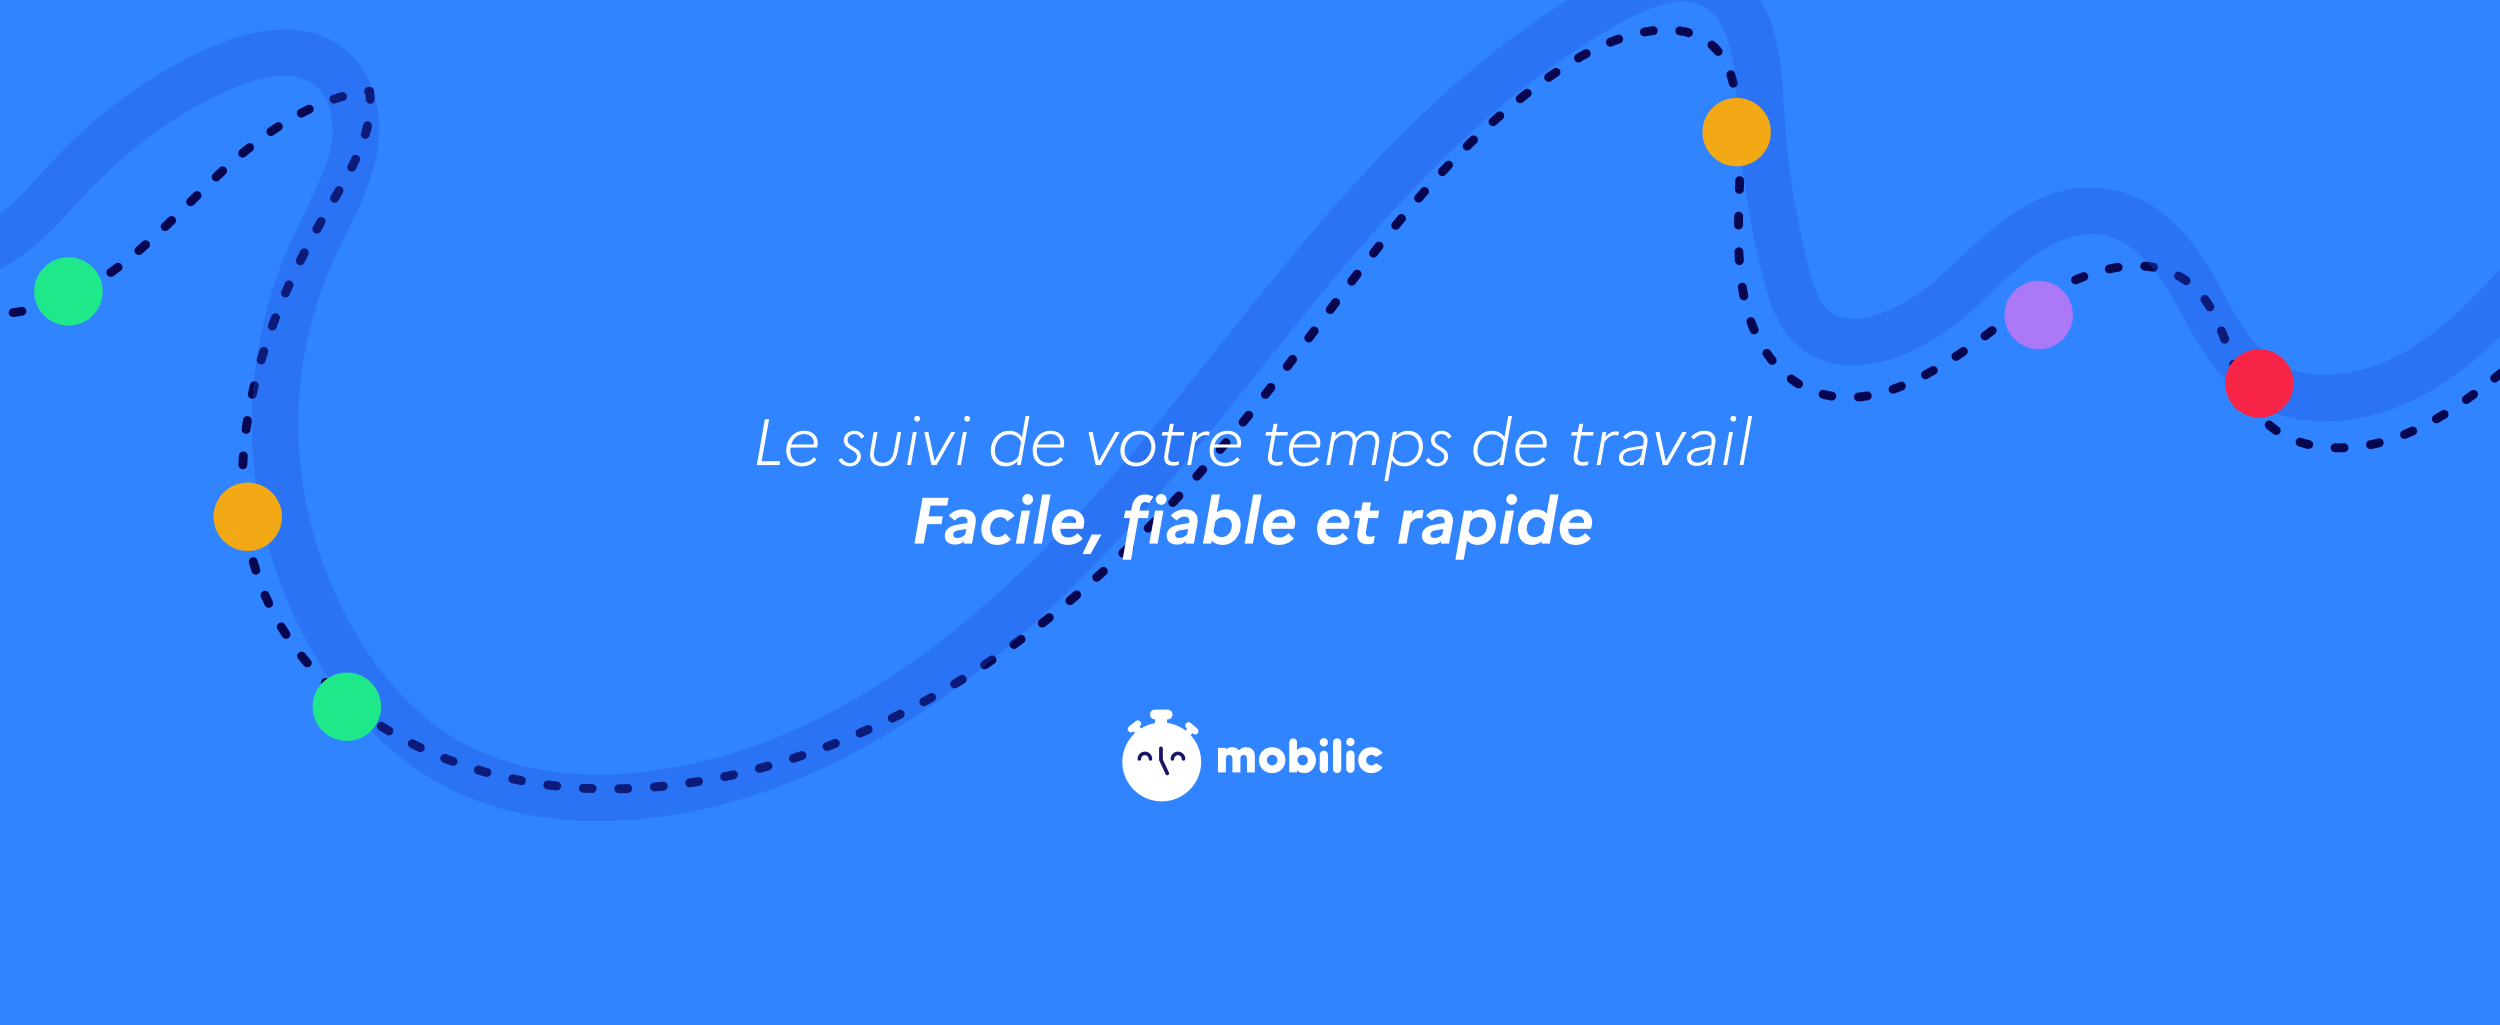 <?xml version="1.0" encoding="UTF-8"?>
<svg xmlns="http://www.w3.org/2000/svg" xmlns:xlink="http://www.w3.org/1999/xlink" width="2119pt" height="869pt" viewBox="0 0 2119 869" version="1.1">
<defs>
<g>
<symbol overflow="visible" id="glyph0-0">
<path style="stroke:none;" d="M -4.766 13.656 L 27.469 13.656 L 37.188 -41.625 L 4.938 -41.625 Z M 10.984 -7.766 L 11.656 -16.594 C 17.266 -17.094 21.203 -18.094 21.922 -22.312 C 22.312 -24.594 20.75 -26.141 18.531 -26.141 C 16.047 -26.141 14.266 -24.75 11.984 -21.922 L 6.5 -25.812 C 10.328 -30.75 14.656 -33.188 20.094 -33.188 C 26.141 -33.188 30.859 -29.078 29.688 -22.312 C 28.578 -16.203 23.594 -12.375 17.203 -11.266 L 16.266 -7.766 Z M 11.375 5.047 C 8.719 5.047 6.875 2.781 7.375 0.062 C 7.875 -2.609 10.438 -4.891 13.156 -4.891 C 15.703 -4.891 17.531 -2.609 17.094 0.062 C 16.594 2.781 13.984 5.047 11.375 5.047 Z M 11.375 5.047 "/>
</symbol>
<symbol overflow="visible" id="glyph0-1">
<path style="stroke:none;" d="M 3.781 0 L 23.031 0 L 23.594 -3.281 L 7.875 -3.281 L 14.203 -38.844 L 10.656 -38.844 Z M 3.781 0 "/>
</symbol>
<symbol overflow="visible" id="glyph0-2">
<path style="stroke:none;" d="M 15.547 1.109 C 20.875 1.109 25.312 -1.047 28.141 -4.547 L 25.859 -6.656 C 23.641 -3.719 19.922 -1.891 15.656 -1.891 C 9.328 -1.891 5.938 -6.266 5.938 -12.156 C 5.938 -13.047 6 -13.938 6.109 -14.812 L 28.578 -14.812 C 29.031 -16.266 29.188 -17.703 29.188 -18.922 C 29.188 -24.641 24.594 -29.078 17.922 -29.078 C 8.109 -29.078 2.5 -21.203 2.5 -12.203 C 2.5 -4.828 7 1.109 15.547 1.109 Z M 17.875 -26.25 C 23.469 -26.25 26.469 -21.922 25.812 -17.422 L 6.656 -17.422 C 8.219 -22.484 11.984 -26.25 17.875 -26.25 Z M 17.875 -26.25 "/>
</symbol>
<symbol overflow="visible" id="glyph0-3">
<path style="stroke:none;" d=""/>
</symbol>
<symbol overflow="visible" id="glyph0-4">
<path style="stroke:none;" d="M 8.156 -21.25 C 8.156 -23.812 10.547 -26.25 13.875 -26.25 C 16.594 -26.25 18.594 -24.75 19.703 -22.312 L 22.359 -24.031 C 20.922 -26.922 17.875 -29.078 13.938 -29.078 C 8.766 -29.078 4.938 -25.531 4.938 -21.141 C 4.938 -12.766 16.203 -13.547 16.203 -7.266 C 16.203 -4.109 13.875 -1.719 10.375 -1.719 C 7.5 -1.719 4.938 -3.047 3.047 -6.047 L 0.5 -4.219 C 2.547 -0.719 6.219 1.109 10.266 1.109 C 15.766 1.109 19.484 -2.938 19.484 -7.328 C 19.484 -15.656 8.156 -14.922 8.156 -21.25 Z M 8.156 -21.25 "/>
</symbol>
<symbol overflow="visible" id="glyph0-5">
<path style="stroke:none;" d="M 24.359 -11.875 C 23.25 -5.5 20.031 -2 14.984 -2 C 9.328 -2 6.438 -5.5 7.609 -11.875 L 10.438 -27.969 L 7.156 -27.969 L 4.391 -12.094 C 2.891 -3.547 7.266 1.109 14.812 1.109 C 21.812 1.109 26.141 -3.547 27.641 -11.828 L 30.469 -27.969 L 27.188 -27.969 Z M 24.359 -11.875 "/>
</symbol>
<symbol overflow="visible" id="glyph0-6">
<path style="stroke:none;" d="M 11.375 -36.797 C 12.766 -36.797 13.875 -37.844 13.875 -39.297 C 13.875 -40.625 12.766 -41.734 11.375 -41.734 C 9.984 -41.734 8.875 -40.625 8.875 -39.297 C 8.875 -37.844 9.984 -36.797 11.375 -36.797 Z M 2.891 0 L 6.109 0 L 11.047 -27.969 L 7.766 -27.969 Z M 2.891 0 "/>
</symbol>
<symbol overflow="visible" id="glyph0-7">
<path style="stroke:none;" d="M 3.547 -27.969 L 9.656 0 L 13.984 0 L 29.922 -27.969 L 26.25 -27.969 L 12.266 -3.281 L 7 -27.969 Z M 3.547 -27.969 "/>
</symbol>
<symbol overflow="visible" id="glyph0-8">
<path style="stroke:none;" d="M 2.547 -11.938 C 2.547 -4.5 7.219 1.109 15.312 1.109 C 18.922 1.109 22.422 -0.391 25.25 -3.219 L 24.703 0 L 27.969 0 L 35.297 -41.625 L 32.078 -41.625 L 28.922 -23.641 C 26.703 -27.141 22.812 -29.078 18.266 -29.078 C 9.047 -29.078 2.547 -21.375 2.547 -11.938 Z M 6 -12.047 C 6 -19.984 11.266 -25.969 18.484 -25.969 C 23.094 -25.969 26.469 -23.469 28.188 -19.594 L 25.969 -7.219 C 23.422 -3.656 19.703 -2 15.984 -2 C 9.766 -2 6 -6.328 6 -12.047 Z M 6 -12.047 "/>
</symbol>
<symbol overflow="visible" id="glyph0-9">
<path style="stroke:none;" d="M 19.031 -29.078 C 9.219 -29.078 2.5 -21.094 2.5 -12.203 C 2.5 -4.828 7.328 1.109 15.703 1.109 C 25.469 1.109 32.188 -6.875 32.188 -15.766 C 32.188 -23.141 27.359 -29.078 19.031 -29.078 Z M 15.766 -2 C 9.766 -2 6 -6.547 6 -12.156 C 6 -19.484 11.328 -25.969 18.922 -25.969 C 24.922 -25.969 28.75 -21.422 28.75 -15.812 C 28.75 -8.484 23.359 -2 15.766 -2 Z M 15.766 -2 "/>
</symbol>
<symbol overflow="visible" id="glyph0-10">
<path style="stroke:none;" d="M 5.938 -9.328 C 4.609 -2 7.938 0.562 13.484 0.562 C 15.156 0.562 16.531 0.281 17.766 -0.219 L 18.312 -3.219 C 17.094 -2.828 15.812 -2.5 14.094 -2.5 C 10.547 -2.5 8.219 -3.719 9.219 -9.156 L 11.984 -25.031 L 22.141 -25.031 L 22.641 -27.969 L 12.547 -27.969 L 13.766 -34.969 L 10.438 -34.969 L 9.219 -27.969 L 4.109 -27.969 L 3.547 -25.031 L 8.719 -25.031 Z M 5.938 -9.328 "/>
</symbol>
<symbol overflow="visible" id="glyph0-11">
<path style="stroke:none;" d="M 2.828 0 L 6.109 0 L 9.594 -19.766 C 12.328 -23.312 14.984 -25.422 18.703 -25.422 C 19.703 -25.422 20.375 -25.25 21.141 -25.031 L 21.703 -28.188 C 20.922 -28.469 20.031 -28.531 19.141 -28.531 C 15.484 -28.531 12.938 -26.812 10.328 -23.812 L 11.047 -27.969 L 7.766 -27.969 Z M 2.828 0 "/>
</symbol>
<symbol overflow="visible" id="glyph0-12">
<path style="stroke:none;" d="M 2.891 0 L 6.109 0 L 9.656 -20.203 C 12.266 -23.922 15.484 -25.969 19.094 -25.969 C 23.469 -25.969 26.078 -22.922 25.094 -17.156 L 22.031 0 L 25.312 0 L 28.359 -17.266 C 28.531 -18.094 28.578 -18.922 28.641 -19.703 C 31.297 -23.703 34.578 -25.969 38.344 -25.969 C 42.734 -25.969 45.344 -22.922 44.281 -17.156 L 41.297 0 L 44.516 0 L 47.562 -17.266 C 48.953 -24.859 45.125 -29.078 39.016 -29.078 C 34.797 -29.078 31.406 -26.922 28.25 -23.094 C 27.25 -26.969 24.094 -29.078 19.766 -29.078 C 16.203 -29.078 13.156 -27.422 10.438 -24.469 L 11.047 -27.969 L 7.766 -27.969 Z M 2.891 0 "/>
</symbol>
<symbol overflow="visible" id="glyph0-13">
<path style="stroke:none;" d="M 0.438 13.656 L 3.656 13.656 L 6.828 -4.328 C 8.984 -0.828 12.875 1.109 17.422 1.109 C 26.641 1.109 33.141 -6.609 33.141 -16.047 C 33.141 -23.469 28.469 -29.078 20.375 -29.078 C 16.766 -29.078 13.266 -27.578 10.438 -24.703 L 10.984 -27.969 L 7.766 -27.969 Z M 19.766 -25.969 C 25.922 -25.969 29.688 -21.641 29.688 -15.922 C 29.688 -7.984 24.422 -2 17.203 -2 C 12.703 -2 9.266 -4.438 7.547 -8.328 L 9.719 -20.75 C 12.266 -24.312 15.984 -25.969 19.766 -25.969 Z M 19.766 -25.969 "/>
</symbol>
<symbol overflow="visible" id="glyph0-14">
<path style="stroke:none;" d="M 10.594 0.781 C 14.703 0.781 17.812 -0.828 20.422 -3.719 L 19.766 0 L 22.922 0 L 26.25 -18.375 C 27.422 -24.922 23.812 -29.078 16.984 -29.078 C 12.328 -29.078 8.328 -26.859 5.609 -23.812 L 8.047 -21.75 C 10.375 -24.359 13.484 -26.078 16.875 -26.078 C 21.312 -26.078 23.859 -23.531 23.031 -18.812 L 22.641 -16.594 L 12.156 -14.812 C 5.656 -13.766 2.219 -10.766 2.219 -6.156 C 2.219 -1.781 5.609 0.781 10.594 0.781 Z M 5.656 -6.438 C 5.656 -9.547 8.109 -11.594 12.828 -12.375 L 22.203 -13.984 L 21.031 -7.438 C 18.484 -4.109 15.312 -2.047 11.094 -2.047 C 7.656 -2.047 5.656 -3.891 5.656 -6.438 Z M 5.656 -6.438 "/>
</symbol>
<symbol overflow="visible" id="glyph0-15">
<path style="stroke:none;" d="M 2.891 0 L 6.109 0 L 13.438 -41.625 L 10.219 -41.625 Z M 2.891 0 "/>
</symbol>
<symbol overflow="visible" id="glyph1-0">
<path style="stroke:none;" d="M -4.766 13.656 L 27.469 13.656 L 37.188 -41.625 L 4.938 -41.625 Z M 10.547 -6.375 L 11.438 -14.984 C 18.531 -15.766 22.984 -17.875 23.859 -22.812 C 24.469 -26.25 22.312 -28.797 18.875 -28.797 C 15.766 -28.797 13.438 -27.25 10.766 -24.141 L 6.656 -27.141 C 10.266 -31.531 14.484 -34.016 19.984 -34.016 C 26.312 -34.016 30.75 -29.469 29.578 -22.859 C 28.422 -16.266 22.812 -12.156 15.656 -10.938 L 14.594 -6.375 Z M 10.438 5.828 C 8.328 5.828 6.938 4 7.328 1.781 C 7.719 -0.328 9.766 -2.172 11.875 -2.172 C 13.938 -2.172 15.375 -0.328 14.984 1.781 C 14.594 4 12.547 5.828 10.438 5.828 Z M 10.438 5.828 "/>
</symbol>
<symbol overflow="visible" id="glyph1-1">
<path style="stroke:none;" d="M 3.047 0 L 10.938 0 L 13.875 -16.531 L 25.969 -16.531 L 27.078 -23.094 L 15.047 -23.094 L 16.656 -32.297 L 30.906 -32.297 L 32.031 -38.844 L 9.938 -38.844 Z M 3.047 0 "/>
</symbol>
<symbol overflow="visible" id="glyph1-2">
<path style="stroke:none;" d="M 9.984 0.828 C 13.094 0.828 15.766 -0.219 17.594 -2.109 L 17.203 0 L 24.25 0 L 27.188 -16.484 C 28.531 -23.812 25.203 -29.078 16.594 -29.078 C 11.328 -29.078 7.047 -26.641 4.656 -23.703 L 9.656 -19.531 C 11.484 -21.594 13.656 -22.922 16.156 -22.922 C 19.312 -22.922 20.875 -20.984 20.375 -18.094 L 20.25 -17.484 L 10.984 -15.875 C 4.156 -14.703 1.172 -11.047 1.172 -6.656 C 1.172 -1.719 4.938 0.828 9.984 0.828 Z M 8.328 -7.547 C 8.328 -9.219 9.484 -10.719 12.438 -11.219 L 19.375 -12.438 L 18.594 -7.938 C 17.094 -6.047 14.594 -4.766 11.875 -4.766 C 9.547 -4.766 8.328 -5.828 8.328 -7.547 Z M 8.328 -7.547 "/>
</symbol>
<symbol overflow="visible" id="glyph1-3">
<path style="stroke:none;" d="M 18.422 -29.078 C 8.828 -29.078 1.781 -21.531 1.781 -12.328 C 1.781 -4.609 6.938 1.109 15.594 1.109 C 20.141 1.109 24.312 -0.781 26.859 -3.656 L 22.141 -8.547 C 20.75 -6.875 18.484 -5.547 15.703 -5.547 C 11.766 -5.547 9.219 -8.328 9.219 -12.328 C 9.219 -17.656 12.594 -22.422 17.812 -22.422 C 20.922 -22.422 22.922 -20.641 23.969 -18.812 L 29.922 -23.531 C 28.141 -26.531 24.031 -29.078 18.422 -29.078 Z M 18.422 -29.078 "/>
</symbol>
<symbol overflow="visible" id="glyph1-4">
<path style="stroke:none;" d="M 11.656 -32.859 C 14.156 -32.859 16.203 -34.969 16.203 -37.469 C 16.203 -39.953 14.156 -42.062 11.656 -42.062 C 9.156 -42.062 7.047 -39.953 7.047 -37.469 C 7.047 -34.969 9.156 -32.859 11.656 -32.859 Z M 1.547 0 L 8.609 0 L 13.547 -27.969 L 6.5 -27.969 Z M 1.547 0 "/>
</symbol>
<symbol overflow="visible" id="glyph1-5">
<path style="stroke:none;" d="M 1.547 0 L 8.609 0 L 15.984 -41.625 L 8.875 -41.625 Z M 1.547 0 "/>
</symbol>
<symbol overflow="visible" id="glyph1-6">
<path style="stroke:none;" d="M 15.547 1.109 C 20.703 1.109 25.25 -0.938 28.188 -4.328 L 23.594 -8.875 C 21.812 -6.656 19.203 -5.219 16.047 -5.219 C 11.594 -5.219 9.109 -7.5 9.109 -12.328 L 9.109 -12.547 L 28.25 -12.547 C 28.859 -13.875 29.422 -16.312 29.422 -18.156 C 29.422 -24.594 24.25 -29.078 17.422 -29.078 C 7.719 -29.078 1.891 -21.531 1.891 -12.328 C 1.891 -4.609 6.875 1.109 15.547 1.109 Z M 17.312 -23.312 C 21.25 -23.312 22.859 -20.375 22.484 -17.656 L 9.875 -17.656 C 11.047 -20.984 13.438 -23.312 17.312 -23.312 Z M 17.312 -23.312 "/>
</symbol>
<symbol overflow="visible" id="glyph1-7">
<path style="stroke:none;" d="M 3.719 8.875 L 12.984 -7.719 L 4.719 -7.719 L -3.109 8.875 Z M 3.719 8.875 "/>
</symbol>
<symbol overflow="visible" id="glyph1-8">
<path style="stroke:none;" d=""/>
</symbol>
<symbol overflow="visible" id="glyph1-9">
<path style="stroke:none;" d="M 3.219 -27.969 L 2.047 -21.641 L 7.156 -21.641 L 0.938 13.656 L 8.109 13.656 L 14.266 -21.641 L 22.422 -21.641 L 23.531 -27.969 L 15.375 -27.969 L 15.922 -31.188 C 16.375 -33.859 17.922 -35.297 20.094 -35.297 C 21.422 -35.297 22.484 -34.75 23.312 -34.078 L 27.078 -39.625 C 25.359 -40.734 23.141 -41.625 19.984 -41.625 C 13.938 -41.625 9.984 -37.906 8.828 -31.188 L 8.266 -27.969 Z M 3.219 -27.969 "/>
</symbol>
<symbol overflow="visible" id="glyph1-10">
<path style="stroke:none;" d="M 33.516 -15.875 C 33.516 -23.703 29.078 -29.078 21.25 -29.078 C 18.312 -29.078 15.656 -28.188 13.375 -26.531 L 16.047 -41.625 L 8.938 -41.625 L 1.547 0 L 8.656 0 L 9.109 -2.391 C 11.328 -0.172 14.484 1.109 18.031 1.109 C 27.812 1.109 33.516 -7.109 33.516 -15.875 Z M 19.312 -22.422 C 23.594 -22.422 26.078 -19.484 26.078 -15.422 C 26.078 -10.047 22.703 -5.547 17.484 -5.547 C 14.094 -5.547 11.828 -7.219 10.484 -10.219 L 11.984 -18.812 C 13.812 -21.203 16.422 -22.422 19.312 -22.422 Z M 19.312 -22.422 "/>
</symbol>
<symbol overflow="visible" id="glyph1-11">
<path style="stroke:none;" d="M 5.266 -11.266 C 3.891 -3.391 6.875 0.562 13.703 0.562 C 15.875 0.562 17.312 0.219 18.766 -0.391 L 19.812 -6.547 C 18.875 -6.219 17.375 -5.891 15.812 -5.891 C 12.984 -5.891 11.656 -7.109 12.328 -10.656 L 14.266 -21.641 L 22.422 -21.641 L 23.531 -27.969 L 15.375 -27.969 L 16.594 -34.969 L 9.484 -34.969 L 8.266 -27.969 L 3.219 -27.969 L 2.047 -21.641 L 7.109 -21.641 Z M 5.266 -11.266 "/>
</symbol>
<symbol overflow="visible" id="glyph1-12">
<path style="stroke:none;" d="M 1.547 0 L 8.609 0 L 11.656 -17.156 C 13.094 -19.094 15.656 -21.594 19.203 -21.594 C 20.312 -21.594 21.094 -21.422 21.859 -21.203 L 23.094 -28.141 C 22.422 -28.422 21.594 -28.531 20.641 -28.531 C 17.156 -28.531 14.922 -27.078 13.047 -25.031 L 13.547 -27.969 L 6.5 -27.969 Z M 1.547 0 "/>
</symbol>
<symbol overflow="visible" id="glyph1-13">
<path style="stroke:none;" d="M -0.828 13.656 L 6.219 13.656 L 9.047 -2.391 C 11.266 -0.172 14.438 1.109 17.984 1.109 C 27.359 1.109 33.469 -7.109 33.469 -15.875 C 33.469 -23.703 29.422 -29.078 21.422 -29.078 C 18.266 -29.078 15.594 -27.969 13.156 -25.922 L 13.547 -27.969 L 6.5 -27.969 Z M 19.266 -22.422 C 23.531 -22.422 26.031 -19.484 26.031 -15.422 C 26.031 -10.047 22.641 -5.547 17.422 -5.547 C 14.094 -5.547 11.766 -7.156 10.438 -10.219 L 11.938 -18.703 C 13.766 -21.203 16.375 -22.422 19.266 -22.422 Z M 19.266 -22.422 "/>
</symbol>
<symbol overflow="visible" id="glyph1-14">
<path style="stroke:none;" d="M 1.828 -12.094 C 1.828 -4.281 5.891 1.109 13.875 1.109 C 17.031 1.109 19.703 0 22.094 -2.047 L 21.75 0 L 28.859 0 L 36.188 -41.625 L 29.078 -41.625 L 26.25 -25.578 C 24.031 -27.812 20.875 -29.078 17.312 -29.078 C 7.938 -29.141 1.828 -20.875 1.828 -12.094 Z M 9.266 -12.547 C 9.266 -17.922 12.656 -22.422 17.875 -22.422 C 21.203 -22.422 23.531 -20.812 24.859 -17.766 L 23.359 -9.219 C 21.531 -6.766 18.922 -5.547 16.047 -5.547 C 11.766 -5.547 9.266 -8.484 9.266 -12.547 Z M 9.266 -12.547 "/>
</symbol>
</g>
<filter id="alpha" filterUnits="objectBoundingBox" x="0%" y="0%" width="100%" height="100%">
  <feColorMatrix type="matrix" in="SourceGraphic" values="0 0 0 0 1 0 0 0 0 1 0 0 0 0 1 0 0 0 1 0"/>
</filter>
<mask id="mask0">
  <g filter="url(#alpha)">
<rect x="0" y="0" width="2119" height="869" style="fill:rgb(0%,0%,0%);fill-opacity:0.3;stroke:none;"/>
  </g>
</mask>
<clipPath id="clip2">
  <path d="M 0 0 L 2119 0 L 2119 695.926 L 0 695.926 Z M 0 0 "/>
</clipPath>
<clipPath id="clip1">
  <rect width="2119" height="696"/>
</clipPath>
<g id="surface4" clip-path="url(#clip1)">
<g clip-path="url(#clip2)" clip-rule="nonzero">
<path style="fill:none;stroke-width:394.8;stroke-linecap:butt;stroke-linejoin:miter;stroke:rgb(9.424%,29.417%,85.938%);stroke-opacity:1;stroke-miterlimit:10;" d="M -1281.016 8326.055 C -1378.477 7889.609 -1332.656 7438.594 -1151.055 7047.383 C -1021.875 6769.023 -779.531 6498.516 -437.578 6496.055 C -15.938 6493.047 298.789 6876.172 583.516 7183.164 C 930.352 7557.109 1353.945 7877.5 1830.938 8093.555 C 2098.75 8214.883 2415.898 8302.539 2669.375 8195.469 C 2958.906 8073.125 3056.445 7733.984 3002.344 7433.633 C 2948.203 7133.281 2777.656 6853.867 2647.852 6567.539 C 2163.633 5499.141 2257.93 4291.016 2787.266 3321.445 C 3057.266 2826.953 3450.078 2376.406 3996.172 2135.469 C 4478.867 1922.461 5053.711 1886.953 5608.75 1968.438 C 7385 2229.18 8810.352 3576.445 9920.586 4927.734 C 11030.781 6278.984 12053.984 7774.922 13625.195 8660.508 C 13862.891 8794.453 14140.312 8916.758 14395.586 8858.867 C 14838.516 8758.477 14900.898 8231.445 14921.289 7809.609 C 14945.508 7309.375 15021.914 6815.391 15149.297 6336.328 C 15193.789 6169.062 15250.898 5994.219 15394.297 5887.695 C 15728.594 5639.297 16265.586 5909.531 16594.883 6215.547 C 16924.102 6521.602 17276.406 6904.922 17725.781 6903.359 C 18132.891 6901.914 18412.305 6575.312 18591.211 6256.055 C 18770 5936.797 18926.992 5574.297 19274.609 5406.602 C 19632.188 5234.023 20108.203 5323.398 20478.711 5533.555 C 20849.102 5743.711 21136.914 6057.188 21416.797 6364.258 " transform="matrix(0.1,0,0,-0.1,0,869)"/>
</g>
</g>
</defs>
<g id="surface1">
<rect x="0" y="0" width="2119" height="869" style="fill:rgb(18.822%,51.756%,100%);fill-opacity:1;stroke:none;"/>
<path style="fill:none;stroke-width:75.4;stroke-linecap:round;stroke-linejoin:round;stroke:rgb(2.745%,2.745%,31.763%);stroke-opacity:1;stroke-dasharray:75.4,226.2;stroke-miterlimit:10;" d="M -519.414 8814.883 C -965 8220.156 -1136.523 7474.219 -980.117 6811.289 C -924.57 6575.898 -822.812 6342.266 -622.969 6193.242 C -260.938 5923.359 322.148 6012.227 751.211 6259.688 C 1180.273 6507.148 1503.477 6881.172 1858.438 7214.844 C 2213.398 7548.516 2642.695 7862.227 3131.758 7916.367 C 3181.055 7568.711 2959.648 7221.641 2769.805 6896.758 C 2171.133 5872.227 1813.203 4654.141 2247.266 3642.422 C 2666.445 2665.391 3789.492 2061.719 4968.555 2007.695 C 6147.617 1953.672 7357.188 2392.93 8355.039 3060.547 C 9352.852 3728.164 10160.117 4611.641 10871.484 5533.516 C 11603.203 6481.758 12281.797 7515.078 13331.406 8169.961 C 13696.016 8397.422 14213.594 8563.125 14508.984 8309.102 C 14638.203 8197.93 14689.805 8029.453 14716.484 7864.531 C 14815.195 7254.531 14640.195 6595.391 14825.312 6008.789 C 14917.383 5716.914 15119.688 5439.727 15438.516 5351.562 C 15959.414 5207.539 16506.484 5600.625 16955.117 5939.414 C 17403.789 6278.242 18036.094 6605.781 18485.898 6339.57 C 18933.984 6074.375 18853.906 5402.227 19247.695 5075.586 C 19520 4849.648 19962.812 4851.211 20329.883 4987.344 C 20696.992 5123.438 21006.602 5371.484 21307.188 5614.336 " transform="matrix(0.1,0,0,-0.1,0,869)"/>
<use xlink:href="#surface4" transform="matrix(1,0,0,1,0,0)" mask="url(#mask0)"/>
<path style=" stroke:none;fill-rule:nonzero;fill:rgb(12.157%,91.014%,54.492%);fill-opacity:1;" d="M 29 247 C 29 230.984 41.984 218 58 218 C 74.016 218 87 230.984 87 247 C 87 263.016 74.016 276 58 276 C 41.984 276 29 263.016 29 247 "/>
<path style=" stroke:none;fill-rule:nonzero;fill:rgb(95.312%,65.819%,8.617%);fill-opacity:1;" d="M 181 438 C 181 421.984 193.984 409 210 409 C 226.016 409 239 421.984 239 438 C 239 454.016 226.016 467 210 467 C 193.984 467 181 454.016 181 438 "/>
<path style=" stroke:none;fill-rule:nonzero;fill:rgb(12.157%,91.014%,54.492%);fill-opacity:1;" d="M 265 599 C 265 582.984 277.984 570 294 570 C 310.016 570 323 582.984 323 599 C 323 615.016 310.016 628 294 628 C 277.984 628 265 615.016 265 599 "/>
<path style=" stroke:none;fill-rule:nonzero;fill:rgb(95.312%,65.819%,8.617%);fill-opacity:1;" d="M 1443 112 C 1443 95.984 1455.98 83 1472 83 C 1488.02 83 1501 95.984 1501 112 C 1501 128.016 1488.02 141 1472 141 C 1455.98 141 1443 128.016 1443 112 "/>
<path style=" stroke:none;fill-rule:nonzero;fill:rgb(66.992%,47.459%,97.264%);fill-opacity:1;" d="M 1699 267 C 1699 250.984 1711.98 238 1728 238 C 1744.02 238 1757 250.984 1757 267 C 1757 283.016 1744.02 296 1728 296 C 1711.98 296 1699 283.016 1699 267 "/>
<path style=" stroke:none;fill-rule:nonzero;fill:rgb(97.264%,14.502%,28.247%);fill-opacity:1;" d="M 1886 325 C 1886 308.984 1898.98 296 1915 296 C 1931.02 296 1944 308.984 1944 325 C 1944 341.016 1931.02 354 1915 354 C 1898.98 354 1886 341.016 1886 325 "/>
<path style=" stroke:none;fill-rule:nonzero;fill:rgb(100%,100%,100%);fill-opacity:1;" d="M 1009.16 623.102 L 1010.621 621.414 L 1011.129 621.855 C 1012.301 622.871 1014.09 622.746 1015.102 621.578 C 1016.109 620.406 1015.988 618.621 1014.82 617.605 L 1009.281 612.801 C 1008.109 611.785 1006.32 611.914 1005.309 613.082 C 1004.301 614.254 1004.422 616.039 1005.59 617.051 L 1006.219 617.598 L 1004.84 619.188 C 1000.371 615.809 995.031 613.527 989.219 612.742 L 989.219 609.73 L 989.703 609.73 C 991.984 609.73 993.848 607.867 993.848 605.586 C 993.848 603.305 991.984 601.441 989.703 601.441 L 978.898 601.441 C 976.617 601.441 974.754 603.305 974.754 605.586 C 974.754 607.867 976.617 609.73 978.898 609.73 L 978.973 609.73 L 978.973 612.922 C 974.684 613.66 970.676 615.211 967.109 617.422 L 966.055 615.934 L 966.172 615.629 C 967.387 614.672 967.598 612.895 966.637 611.68 C 965.676 610.465 963.898 610.254 962.684 611.215 L 956.93 615.762 C 955.715 616.719 955.508 618.496 956.465 619.711 C 957.426 620.93 959.203 621.137 960.418 620.176 L 960.859 619.828 L 961.949 621.359 C 955.383 627.461 951.266 636.172 951.266 645.848 C 951.266 664.305 966.227 679.266 984.684 679.266 C 1003.141 679.266 1018.102 664.305 1018.102 645.848 C 1018.102 637.059 1014.711 629.066 1009.16 623.102 "/>
<path style=" stroke:none;fill-rule:nonzero;fill:rgb(10.594%,7.446%,38.818%);fill-opacity:1;" d="M 975.113 644.793 C 974.281 644.793 973.609 644.117 973.609 643.289 C 973.609 641.516 972.168 640.07 970.395 640.07 C 968.621 640.07 967.176 641.516 967.176 643.289 C 967.176 644.117 966.504 644.793 965.676 644.793 C 964.844 644.793 964.172 644.117 964.172 643.289 C 964.172 639.855 966.961 637.066 970.395 637.066 C 973.824 637.066 976.617 639.855 976.617 643.289 C 976.617 644.117 975.941 644.793 975.113 644.793 "/>
<path style=" stroke:none;fill-rule:nonzero;fill:rgb(10.594%,7.446%,38.818%);fill-opacity:1;" d="M 1003.16 644.793 C 1002.328 644.793 1001.648 644.117 1001.648 643.289 C 1001.648 641.516 1000.211 640.07 998.438 640.07 C 996.664 640.07 995.223 641.516 995.223 643.289 C 995.223 644.117 994.551 644.793 993.719 644.793 C 992.887 644.793 992.215 644.117 992.215 643.289 C 992.215 639.855 995.008 637.066 998.438 637.066 C 1001.871 637.066 1004.66 639.855 1004.66 643.289 C 1004.66 644.117 1003.988 644.793 1003.16 644.793 "/>
<path style=" stroke:none;fill-rule:nonzero;fill:rgb(10.594%,7.446%,38.818%);fill-opacity:1;" d="M 984.031 644.969 C 983.16 644.969 982.457 644.266 982.457 643.395 L 982.457 634.312 C 982.457 633.441 983.16 632.734 984.031 632.734 C 984.902 632.734 985.609 633.441 985.609 634.312 L 985.609 643.395 C 985.609 644.266 984.902 644.969 984.031 644.969 "/>
<path style=" stroke:none;fill-rule:nonzero;fill:rgb(10.594%,7.446%,38.818%);fill-opacity:1;" d="M 990.059 656.969 C 989.27 657.336 988.328 656.992 987.965 656.203 L 982.605 644.711 C 982.238 643.922 982.578 642.984 983.367 642.613 C 984.156 642.246 985.094 642.59 985.461 643.379 L 990.82 654.871 C 991.188 655.66 990.848 656.602 990.059 656.969 "/>
<path style=" stroke:none;fill-rule:nonzero;fill:rgb(100%,100%,100%);fill-opacity:1;" d="M 1063.641 654.699 L 1056.91 654.699 C 1056.91 654.254 1056.91 653.859 1056.91 653.469 C 1056.91 649.848 1056.941 646.227 1056.879 642.605 C 1056.84 640.414 1054.801 639.234 1052.809 640.176 C 1051.648 640.73 1051.359 641.766 1051.359 642.934 C 1051.352 646.117 1051.352 649.305 1051.352 652.488 L 1051.352 654.672 L 1044.672 654.672 C 1044.648 654.324 1044.621 653.941 1044.621 653.559 C 1044.609 650.008 1044.629 646.453 1044.602 642.898 C 1044.578 641.031 1043.738 640.055 1042.16 639.898 C 1040.398 639.73 1039.129 640.742 1039.09 642.531 C 1039.012 645.75 1039.051 648.969 1039.039 652.184 C 1039.039 653.016 1039.039 653.844 1039.039 654.711 L 1032.352 654.711 L 1032.352 633.871 L 1038.941 633.871 C 1039 634.301 1039.051 634.688 1039.129 635.223 C 1040.809 633.734 1042.711 633.184 1044.828 633.332 C 1046.93 633.477 1048.738 634.207 1050.031 636.016 C 1050.219 635.887 1050.371 635.812 1050.48 635.703 C 1052.672 633.422 1055.359 632.914 1058.328 633.562 C 1061.211 634.191 1063.121 636.328 1063.469 639.301 C 1063.629 640.625 1063.621 641.973 1063.629 643.312 C 1063.648 646.73 1063.641 650.148 1063.641 653.57 "/>
<path style=" stroke:none;fill-rule:nonzero;fill:rgb(100%,100%,100%);fill-opacity:1;" d="M 1099.789 643.039 C 1099.02 646.246 1101.969 649.324 1105.191 648.629 C 1107.199 648.195 1108.52 646.566 1108.539 644.344 C 1108.559 641.648 1106.781 639.844 1104.09 639.836 C 1101.859 639.828 1100.262 641.062 1099.789 643.039 M 1096.18 625.883 C 1097.91 625.883 1099.32 627.293 1099.32 629.031 L 1099.32 635.531 C 1099.32 635.648 1099.469 635.703 1099.551 635.621 C 1100.84 634.402 1102.109 633.695 1103.621 633.461 C 1108.5 632.699 1112.781 635.109 1114.461 639.773 C 1116.102 644.297 1115.609 648.613 1112.328 652.27 C 1109.691 655.219 1106.23 655.895 1102.488 654.816 C 1101.41 654.508 1100.469 653.727 1099.422 653.137 L 1099.301 654.586 C 1099.289 654.652 1099.23 654.707 1099.16 654.707 L 1092.879 654.707 C 1092.801 654.707 1092.738 654.648 1092.738 654.57 L 1092.738 629.316 C 1092.738 627.422 1094.281 625.883 1096.18 625.883 "/>
<path style=" stroke:none;fill-rule:nonzero;fill:rgb(100%,100%,100%);fill-opacity:1;" d="M 1078.34 639.824 C 1075.781 639.801 1073.879 641.66 1073.84 644.219 C 1073.801 646.781 1075.648 648.703 1078.199 648.742 C 1080.809 648.781 1082.77 646.875 1082.77 644.301 C 1082.781 641.762 1080.879 639.844 1078.34 639.824 M 1078.25 655.293 C 1071.82 655.289 1067.02 650.555 1067.039 644.238 C 1067.07 637.984 1071.879 633.289 1078.262 633.297 C 1084.711 633.309 1089.551 638.035 1089.531 644.305 C 1089.52 650.598 1084.691 655.297 1078.25 655.293 "/>
<path style=" stroke:none;fill-rule:nonzero;fill:rgb(100%,100%,100%);fill-opacity:1;" d="M 1171.93 638.355 C 1170.012 639.496 1168.148 640.609 1166.289 641.715 C 1164.102 639.133 1160.852 639.398 1159.18 641.18 C 1157.559 642.895 1157.609 645.84 1159.262 647.48 C 1161.129 649.344 1163.84 649.133 1166.281 646.871 C 1167.969 647.887 1169.699 648.91 1171.41 649.941 C 1171.578 650.039 1171.719 650.176 1171.859 650.289 C 1169.91 654.055 1164.449 656.102 1159.531 654.949 C 1154.68 653.812 1151.309 649.664 1151.199 644.66 C 1151.07 639.418 1154.191 635.129 1159.121 633.754 C 1164.07 632.367 1169.551 634.297 1171.93 638.355 "/>
<path style=" stroke:none;fill-rule:nonzero;fill:rgb(100%,100%,100%);fill-opacity:1;" d="M 1125.57 629.141 C 1125.59 631.098 1124.059 632.68 1122.129 632.703 C 1120.191 632.73 1118.609 631.203 1118.57 629.25 C 1118.531 627.328 1120.078 625.715 1122.02 625.664 C 1123.91 625.621 1125.539 627.215 1125.57 629.141 "/>
<path style=" stroke:none;fill-rule:nonzero;fill:rgb(100%,100%,100%);fill-opacity:1;" d="M 1144.57 632.453 C 1142.648 632.434 1141.09 630.84 1141.109 628.902 C 1141.129 626.973 1142.73 625.387 1144.648 625.406 C 1146.559 625.43 1148.129 627.051 1148.109 628.977 C 1148.09 630.922 1146.512 632.473 1144.57 632.453 "/>
<path style=" stroke:none;fill-rule:nonzero;fill:rgb(100%,100%,100%);fill-opacity:1;" d="M 1144.609 655.039 C 1142.691 655.039 1141.109 653.465 1141.109 651.539 L 1141.109 639.504 C 1141.109 637.578 1142.691 636.004 1144.609 636.004 C 1146.531 636.004 1148.109 637.578 1148.109 639.504 L 1148.109 651.539 C 1148.109 653.465 1146.531 655.039 1144.609 655.039 "/>
<path style=" stroke:none;fill-rule:nonzero;fill:rgb(100%,100%,100%);fill-opacity:1;" d="M 1122.07 655.293 C 1120.148 655.293 1118.57 653.719 1118.57 651.797 L 1118.57 639.758 C 1118.57 637.836 1120.148 636.262 1122.07 636.262 C 1123.988 636.262 1125.57 637.836 1125.57 639.758 L 1125.57 651.797 C 1125.57 653.719 1123.988 655.293 1122.07 655.293 "/>
<path style=" stroke:none;fill-rule:nonzero;fill:rgb(100%,100%,100%);fill-opacity:1;" d="M 1133.34 655.293 C 1131.422 655.293 1129.84 653.719 1129.84 651.797 L 1129.84 629.355 C 1129.84 627.434 1131.422 625.859 1133.34 625.859 C 1135.262 625.859 1136.84 627.434 1136.84 629.355 L 1136.84 651.797 C 1136.84 653.719 1135.262 655.293 1133.34 655.293 "/>
<g style="fill:rgb(100%,100%,100%);fill-opacity:1;">
  <use xlink:href="#glyph0-1" x="637.69" y="394.168"/>
</g>
<g style="fill:rgb(100%,100%,100%);fill-opacity:1;">
  <use xlink:href="#glyph0-2" x="663.938" y="394.168"/>
  <use xlink:href="#glyph0-3" x="695.236" y="394.168"/>
  <use xlink:href="#glyph0-4" x="710.219" y="394.168"/>
</g>
<g style="fill:rgb(100%,100%,100%);fill-opacity:1;">
  <use xlink:href="#glyph0-5" x="733.36" y="394.168"/>
  <use xlink:href="#glyph0-6" x="765.99" y="394.168"/>
  <use xlink:href="#glyph0-7" x="779.863" y="394.168"/>
  <use xlink:href="#glyph0-6" x="808.386" y="394.168"/>
  <use xlink:href="#glyph0-3" x="822.26" y="394.168"/>
  <use xlink:href="#glyph0-8" x="837.243" y="394.168"/>
  <use xlink:href="#glyph0-2" x="872.814" y="394.168"/>
  <use xlink:href="#glyph0-3" x="904.112" y="394.168"/>
  <use xlink:href="#glyph0-7" x="919.095" y="394.168"/>
</g>
<g style="fill:rgb(100%,100%,100%);fill-opacity:1;">
  <use xlink:href="#glyph0-9" x="947.119" y="394.168"/>
</g>
<g style="fill:rgb(100%,100%,100%);fill-opacity:1;">
  <use xlink:href="#glyph0-10" x="981.136" y="394.168"/>
  <use xlink:href="#glyph0-11" x="1003.5" y="394.168"/>
</g>
<g style="fill:rgb(100%,100%,100%);fill-opacity:1;">
  <use xlink:href="#glyph0-2" x="1022.756" y="394.168"/>
  <use xlink:href="#glyph0-3" x="1054.054" y="394.168"/>
  <use xlink:href="#glyph0-10" x="1069.037" y="394.168"/>
</g>
<g style="fill:rgb(100%,100%,100%);fill-opacity:1;">
  <use xlink:href="#glyph0-2" x="1089.958" y="394.168"/>
  <use xlink:href="#glyph0-12" x="1121.256" y="394.168"/>
  <use xlink:href="#glyph0-13" x="1172.92" y="394.168"/>
</g>
<g style="fill:rgb(100%,100%,100%);fill-opacity:1;">
  <use xlink:href="#glyph0-4" x="1207.936" y="394.168"/>
  <use xlink:href="#glyph0-3" x="1231.299" y="394.168"/>
  <use xlink:href="#glyph0-8" x="1246.282" y="394.168"/>
  <use xlink:href="#glyph0-2" x="1281.853" y="394.168"/>
  <use xlink:href="#glyph0-3" x="1313.151" y="394.168"/>
  <use xlink:href="#glyph0-10" x="1328.134" y="394.168"/>
  <use xlink:href="#glyph0-11" x="1350.498" y="394.168"/>
</g>
<g style="fill:rgb(100%,100%,100%);fill-opacity:1;">
  <use xlink:href="#glyph0-14" x="1370.031" y="394.168"/>
</g>
<g style="fill:rgb(100%,100%,100%);fill-opacity:1;">
  <use xlink:href="#glyph0-7" x="1399.664" y="394.168"/>
</g>
<g style="fill:rgb(100%,100%,100%);fill-opacity:1;">
  <use xlink:href="#glyph0-14" x="1427.633" y="394.168"/>
  <use xlink:href="#glyph0-6" x="1457.765" y="394.168"/>
  <use xlink:href="#glyph0-15" x="1471.639" y="394.168"/>
</g>
<g style="fill:rgb(100%,100%,100%);fill-opacity:1;">
  <use xlink:href="#glyph1-1" x="772.039" y="460.76"/>
</g>
<g style="fill:rgb(100%,100%,100%);fill-opacity:1;">
  <use xlink:href="#glyph1-2" x="799.619" y="460.76"/>
  <use xlink:href="#glyph1-3" x="829.974" y="460.76"/>
  <use xlink:href="#glyph1-4" x="859.441" y="460.76"/>
  <use xlink:href="#glyph1-5" x="874.535" y="460.76"/>
  <use xlink:href="#glyph1-6" x="889.629" y="460.76"/>
</g>
<g style="fill:rgb(100%,100%,100%);fill-opacity:1;">
  <use xlink:href="#glyph1-7" x="920.594" y="460.76"/>
  <use xlink:href="#glyph1-8" x="935.577" y="460.76"/>
  <use xlink:href="#glyph1-9" x="950.56" y="460.76"/>
</g>
<g style="fill:rgb(100%,100%,100%);fill-opacity:1;">
  <use xlink:href="#glyph1-4" x="972.591" y="460.76"/>
  <use xlink:href="#glyph1-2" x="987.685" y="460.76"/>
  <use xlink:href="#glyph1-10" x="1018.039" y="460.76"/>
  <use xlink:href="#glyph1-5" x="1053.333" y="460.76"/>
  <use xlink:href="#glyph1-6" x="1068.427" y="460.76"/>
  <use xlink:href="#glyph1-8" x="1099.503" y="460.76"/>
  <use xlink:href="#glyph1-6" x="1114.486" y="460.76"/>
</g>
<g style="fill:rgb(100%,100%,100%);fill-opacity:1;">
  <use xlink:href="#glyph1-11" x="1145.507" y="460.76"/>
  <use xlink:href="#glyph1-8" x="1168.592" y="460.76"/>
  <use xlink:href="#glyph1-12" x="1183.575" y="460.76"/>
</g>
<g style="fill:rgb(100%,100%,100%);fill-opacity:1;">
  <use xlink:href="#glyph1-2" x="1204.052" y="460.76"/>
  <use xlink:href="#glyph1-13" x="1234.406" y="460.76"/>
  <use xlink:href="#glyph1-4" x="1269.7" y="460.76"/>
  <use xlink:href="#glyph1-14" x="1284.794" y="460.76"/>
  <use xlink:href="#glyph1-6" x="1320.087" y="460.76"/>
</g>
</g>
</svg>
